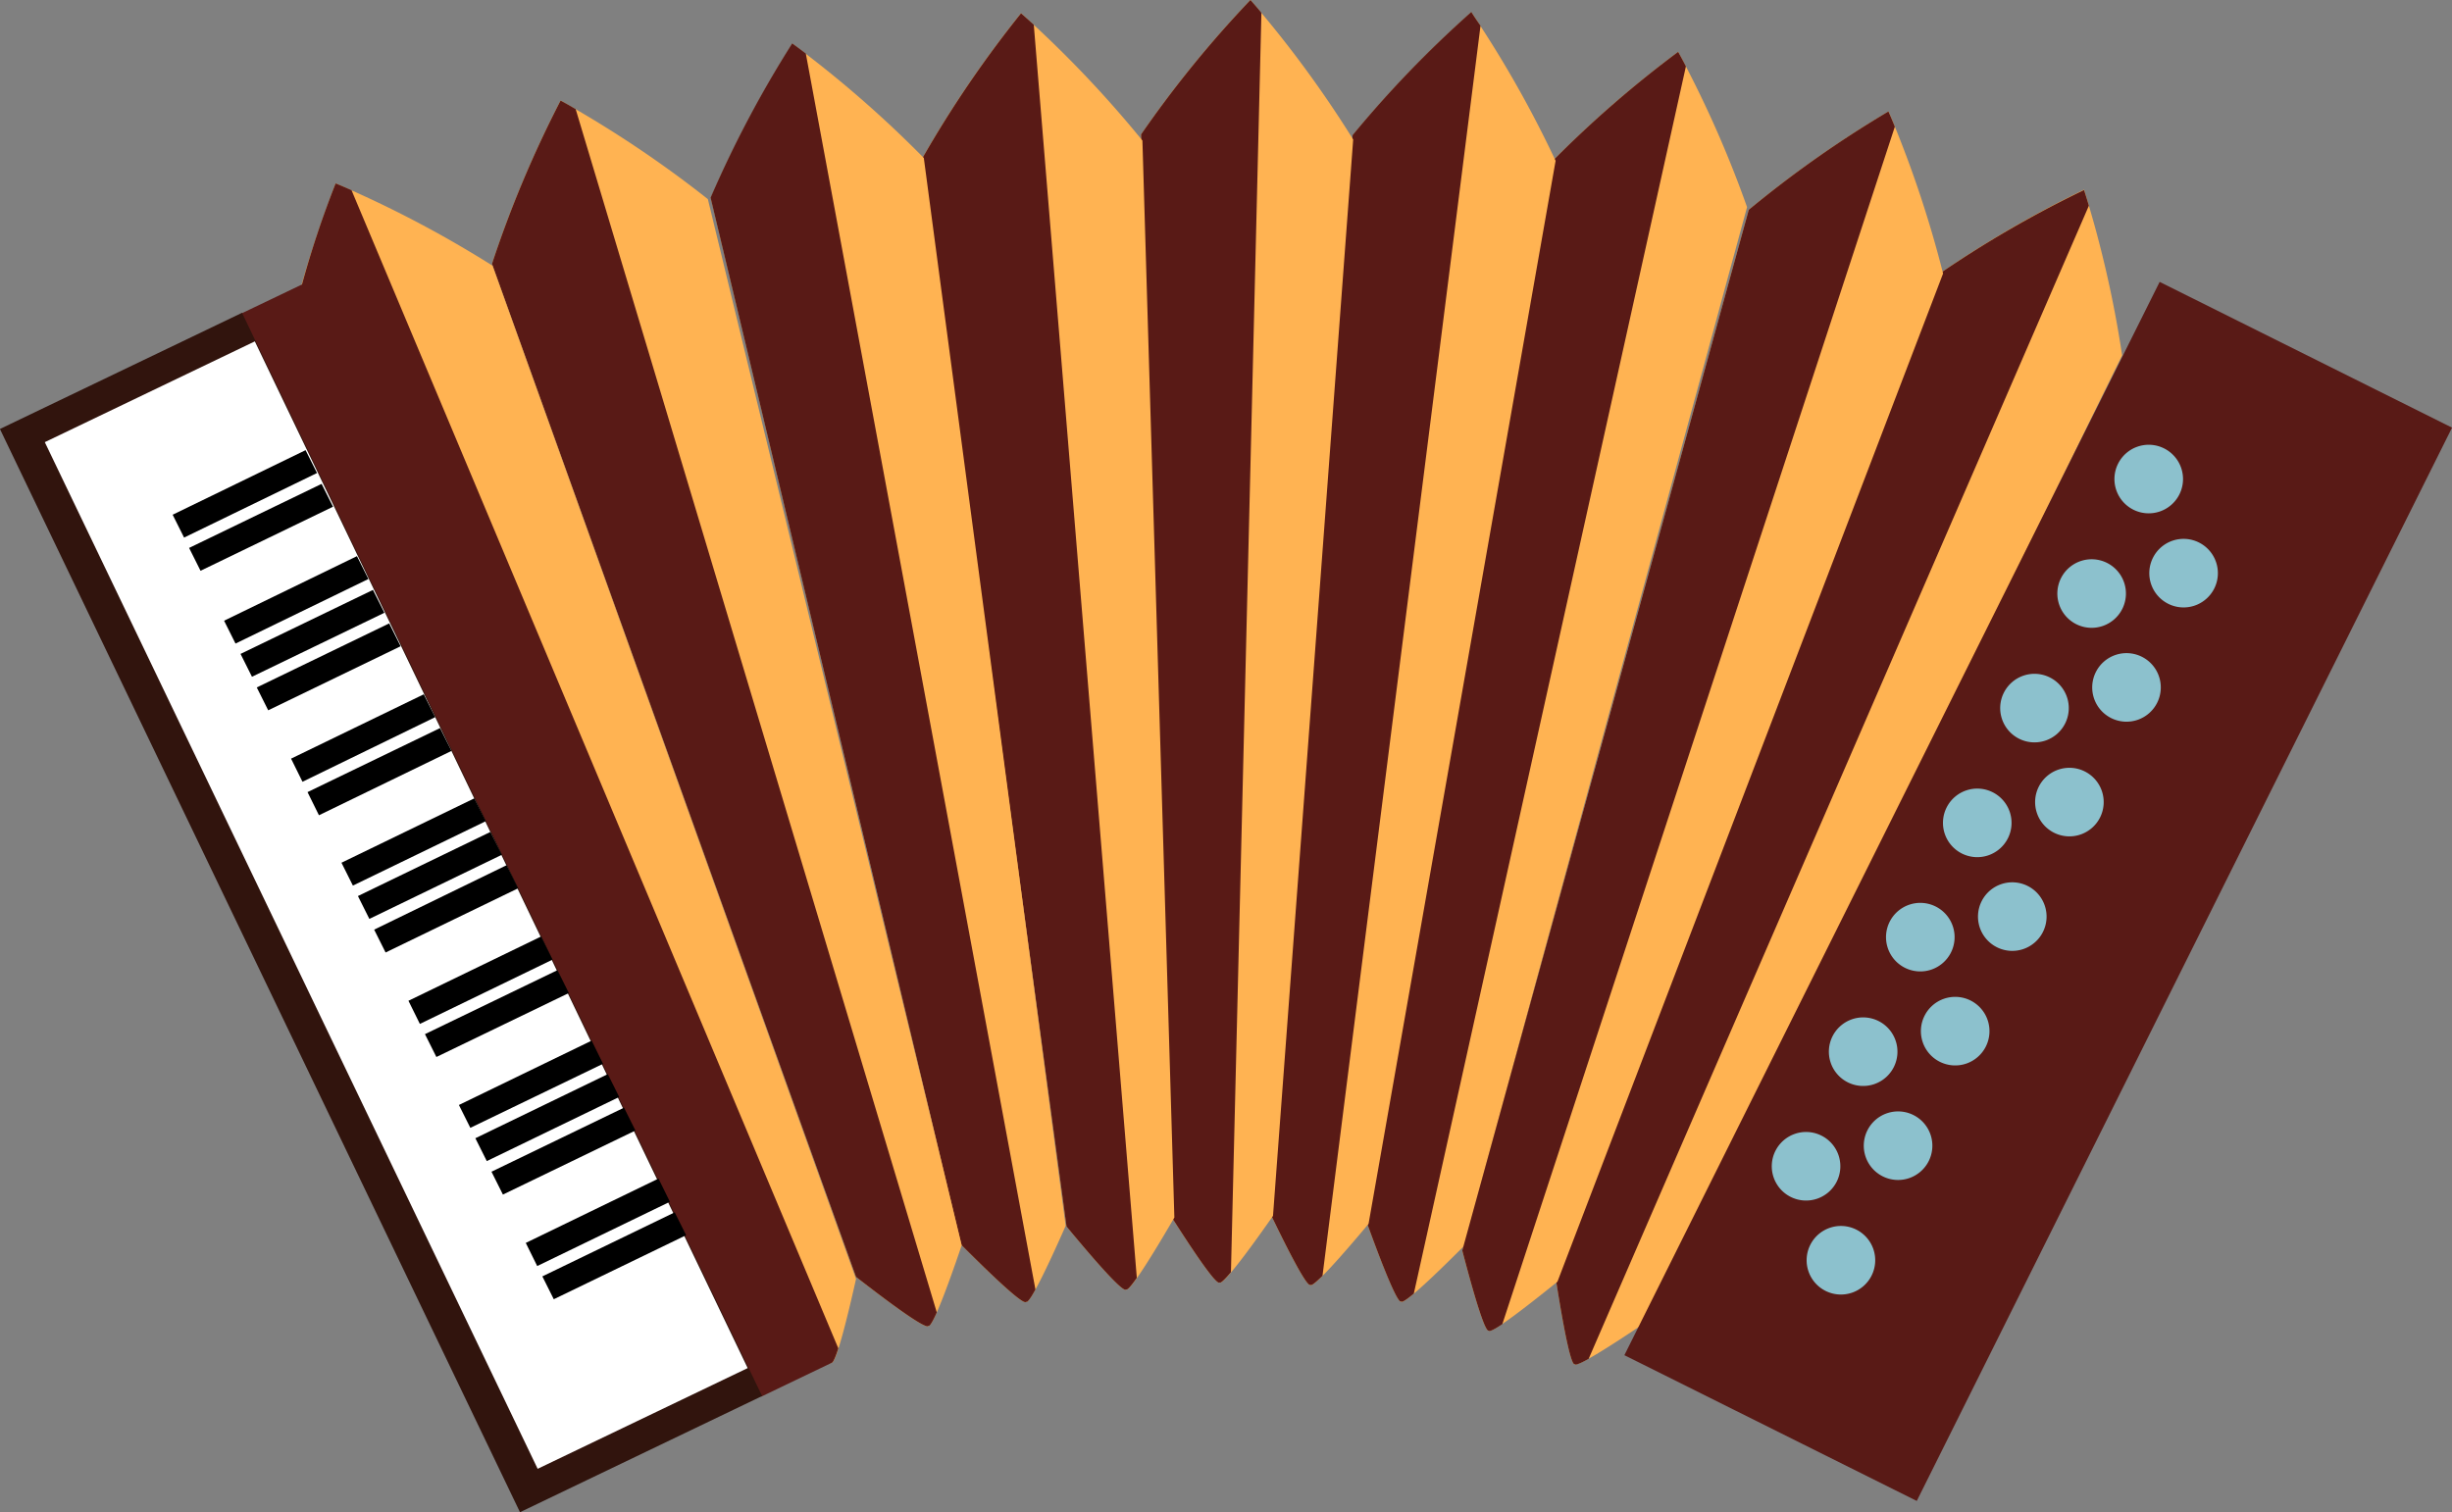 <svg id="Capa_1" data-name="Capa 1" xmlns="http://www.w3.org/2000/svg" viewBox="0 0 429.05 264.68"><rect x="0" y="0" width="429.05" height="264.68" fill="#808080" stroke="none"/><defs><style>.cls-1{fill:#ffb352;}.cls-2{fill:#591a16;}.cls-3{fill:#8cc1cd;}.cls-4{fill:#31140d;}.cls-5{fill:#fff;}</style></defs><path class="cls-1" d="M305.7,36.25A192.46,192.46,0,0,0,293.65,9.08a193,193,0,0,0-22.4,19.53L239.3,214.35c6.08,16.71,5.93,13.14,5.93,13.14s-1.63,3.19,10.93-9.4Z"/><path class="cls-2" d="M295,11.61c-.85-1.64-1.36-2.53-1.36-2.53a193,193,0,0,0-22.4,19.53L239.3,214.35c4.64,12.79,5.65,13.69,5.87,13.41.05.18.44.15,2.22-1.35Z"/><path class="cls-1" d="M272.2,28.14a194.14,194.14,0,0,0-14.75-26,192.82,192.82,0,0,0-20.77,21.55L222.09,212c7.72,16.14,7.24,12.57,7.24,12.57S228,227.9,239.47,214.2Z"/><path class="cls-2" d="M259.06,4.51C258,3,257.45,2.1,257.45,2.1a192.82,192.82,0,0,0-20.77,21.55L222.09,212c5.91,12.34,7,13.15,7.21,12.85.06.18.45.1,2.11-1.55Z"/><path class="cls-1" d="M371.33,62.2a192.88,192.88,0,0,0-6.67-29A192.72,192.72,0,0,0,339,48.16L272.33,224.45c2.79,17.56,3.33,14,3.33,14s-2.22,2.82,12.51-7.15Z"/><path class="cls-2" d="M365.51,36c-.52-1.77-.85-2.74-.85-2.74A192.72,192.72,0,0,0,339,48.16L272.33,224.45c2.13,13.44,2.95,14.51,3.22,14.28,0,.19.4.23,2.43-.9Z"/><path class="cls-1" d="M340,47.87a195.12,195.12,0,0,0-9.54-28.36A192.58,192.58,0,0,0,306,36.72L255.87,218.87c4.52,17.31,4.73,13.72,4.73,13.72s-2,3,11.92-8.26Z"/><path class="cls-2" d="M331.56,22.17c-.7-1.72-1.12-2.66-1.12-2.66A192.58,192.58,0,0,0,306,36.72L255.87,218.87c3.46,13.25,4.39,14.25,4.64,14,0,.18.43.19,2.37-1.12Z"/><path class="cls-1" d="M236.78,24.42A194.48,194.48,0,0,0,218.8,0a193.47,193.47,0,0,0-19.13,23.52l4.92,188.85c9.68,15.28,8.8,11.78,8.8,11.78s-1,3.46,9.36-11.34Z"/><path class="cls-2" d="M220.72,2.23C219.51.78,218.8,0,218.8,0a193.47,193.47,0,0,0-19.13,23.52l4.92,188.85c7.41,11.69,8.62,12.39,8.8,12.07.07.17.48.05,2-1.77Z"/><path class="cls-1" d="M199.9,24.6A196.81,196.81,0,0,0,178.66,2.32a195.18,195.18,0,0,0-17.32,25.45l25.28,186.88c11.66,14.1,10.38,10.73,10.38,10.73s-.71,3.54,8.49-12.28Z"/><path class="cls-2" d="M180.89,4.33c-1.42-1.3-2.23-2-2.23-2a195.18,195.18,0,0,0-17.32,25.45l25.28,186.88c8.92,10.79,10.26,11.35,10.41,11,.1.16.5,0,1.89-2Z"/><path class="cls-1" d="M161.65,27.65a196.12,196.12,0,0,0-23-20,193.79,193.79,0,0,0-14.28,27L168.23,217.9c12.84,12.88,11.24,9.65,11.24,9.65s-.32,3.59,7-13Z"/><path class="cls-2" d="M141,9.37c-1.52-1.16-2.38-1.77-2.38-1.77a193.79,193.79,0,0,0-14.28,27L168.23,217.9c9.83,9.86,11.19,10.28,11.3,9.93.12.15.49,0,1.65-2.13Z"/><path class="cls-1" d="M123.86,34.85A195.83,195.83,0,0,0,98.09,17.61a195.57,195.57,0,0,0-12,28.57l63.7,177.31c14.53,11.3,12.56,8.27,12.56,8.27s0,3.62,5.93-13.81Z"/><path class="cls-2" d="M100.73,19.1c-1.68-1-2.64-1.49-2.64-1.49a195.57,195.57,0,0,0-12,28.57l63.7,177.31c11.12,8.65,12.57,8.9,12.65,8.55.13.13.49-.11,1.48-2.33Z"/><path class="cls-1" d="M86.18,46.5A195.16,195.16,0,0,0,58.73,32.1,195.67,195.67,0,0,0,49.8,61.79L132,231.33c15.64,9.69,13.37,6.88,13.37,6.88s.4,3.59,4.42-14.36Z"/><rect class="cls-2" x="251.68" y="127.41" width="209.91" height="57.17" transform="translate(57.91 405.58) rotate(-63.5)"/><path class="cls-3" d="M381.35,86.53a6,6,0,1,1-2.7-8.06A6,6,0,0,1,381.35,86.53Z"/><path class="cls-3" d="M371.36,106.57a6,6,0,1,1-2.7-8.06A6,6,0,0,1,371.36,106.57Z"/><path class="cls-3" d="M361.36,126.62a6,6,0,1,1-2.7-8.06A6,6,0,0,1,361.36,126.62Z"/><path class="cls-3" d="M351.37,146.66a6,6,0,1,1-2.7-8A6,6,0,0,1,351.37,146.66Z"/><path class="cls-3" d="M341.38,166.71a6,6,0,1,1-2.7-8.06A6,6,0,0,1,341.38,166.71Z"/><path class="cls-3" d="M331.38,186.76a6,6,0,1,1-2.69-8.06A6,6,0,0,1,331.38,186.76Z"/><path class="cls-3" d="M321.39,206.81a6,6,0,1,1-2.7-8.06A6,6,0,0,1,321.39,206.81Z"/><path class="cls-3" d="M387.45,103a6,6,0,1,1-2.7-8.06A6,6,0,0,1,387.45,103Z"/><path class="cls-3" d="M377.46,123a6,6,0,1,1-2.7-8.06A6,6,0,0,1,377.46,123Z"/><path class="cls-3" d="M367.47,143.07a6,6,0,1,1-2.7-8.06A6,6,0,0,1,367.47,143.07Z"/><path class="cls-3" d="M357.47,163.12a6,6,0,1,1-2.7-8.07A6,6,0,0,1,357.47,163.12Z"/><path class="cls-3" d="M347.48,183.17a6,6,0,1,1-2.7-8.07A6,6,0,0,1,347.48,183.17Z"/><path class="cls-3" d="M337.49,203.21a6,6,0,1,1-2.7-8.06A6,6,0,0,1,337.49,203.21Z"/><path class="cls-3" d="M327.49,223.26a6,6,0,1,1-2.7-8.06A6,6,0,0,1,327.49,223.26Z"/><path class="cls-2" d="M146.69,236,61.51,33.29c-1.78-.79-2.78-1.19-2.78-1.19a170.4,170.4,0,0,0-5.89,17.69L42.21,54.88l91,189.56,12.39-5.95v0C145.75,238.4,146.09,237.89,146.69,236Z"/><rect class="cls-4" x="43.18" y="54.56" width="46.99" height="210.3" transform="translate(-62.55 44.58) rotate(-25.64)"/><polygon class="cls-5" points="94.08 257.08 130.83 239.45 44.59 59.75 7.84 77.39 94.08 257.08"/><path d="M41.21,112.64l-2-4L62.46,97.34l2,4Zm28.89.47-2-4L44.93,120.32l2,4Zm-2.84-5.86-2-4L42.09,114.45l2,4Z"/><path d="M61.75,155l-2-4L83,139.73l2,4Zm28.9.48-2-4.05L65.47,162.71l2,4Zm-2.84-5.87-2-4L62.63,156.83l2,4Z"/><path d="M32.21,94.09l-2-4L53.47,78.79l2,4Zm26.06-5.4-2-4L33.09,95.9l2,4Z"/><path d="M52.93,136.83l-2-4.05,23.22-11.26,2,4ZM79,131.43l-2-4L53.81,138.64l2,4.05Z"/><path d="M82.3,197.4l-2-4,23.22-11.26,2,4.05Zm28.89.47-2-4L86,205.08l2,4ZM108.35,192l-2-4L83.18,199.22l2,4Z"/><path d="M73.47,179.21l-2-4.05,23.21-11.25,2,4.05Zm26.06-5.4-2-4L74.36,181l2,4Z"/><path d="M94,221.59l-2-4.05,23.22-11.26,2,4.06Zm26.06-5.4-2-4L94.9,223.4l2,4Z"/></svg>